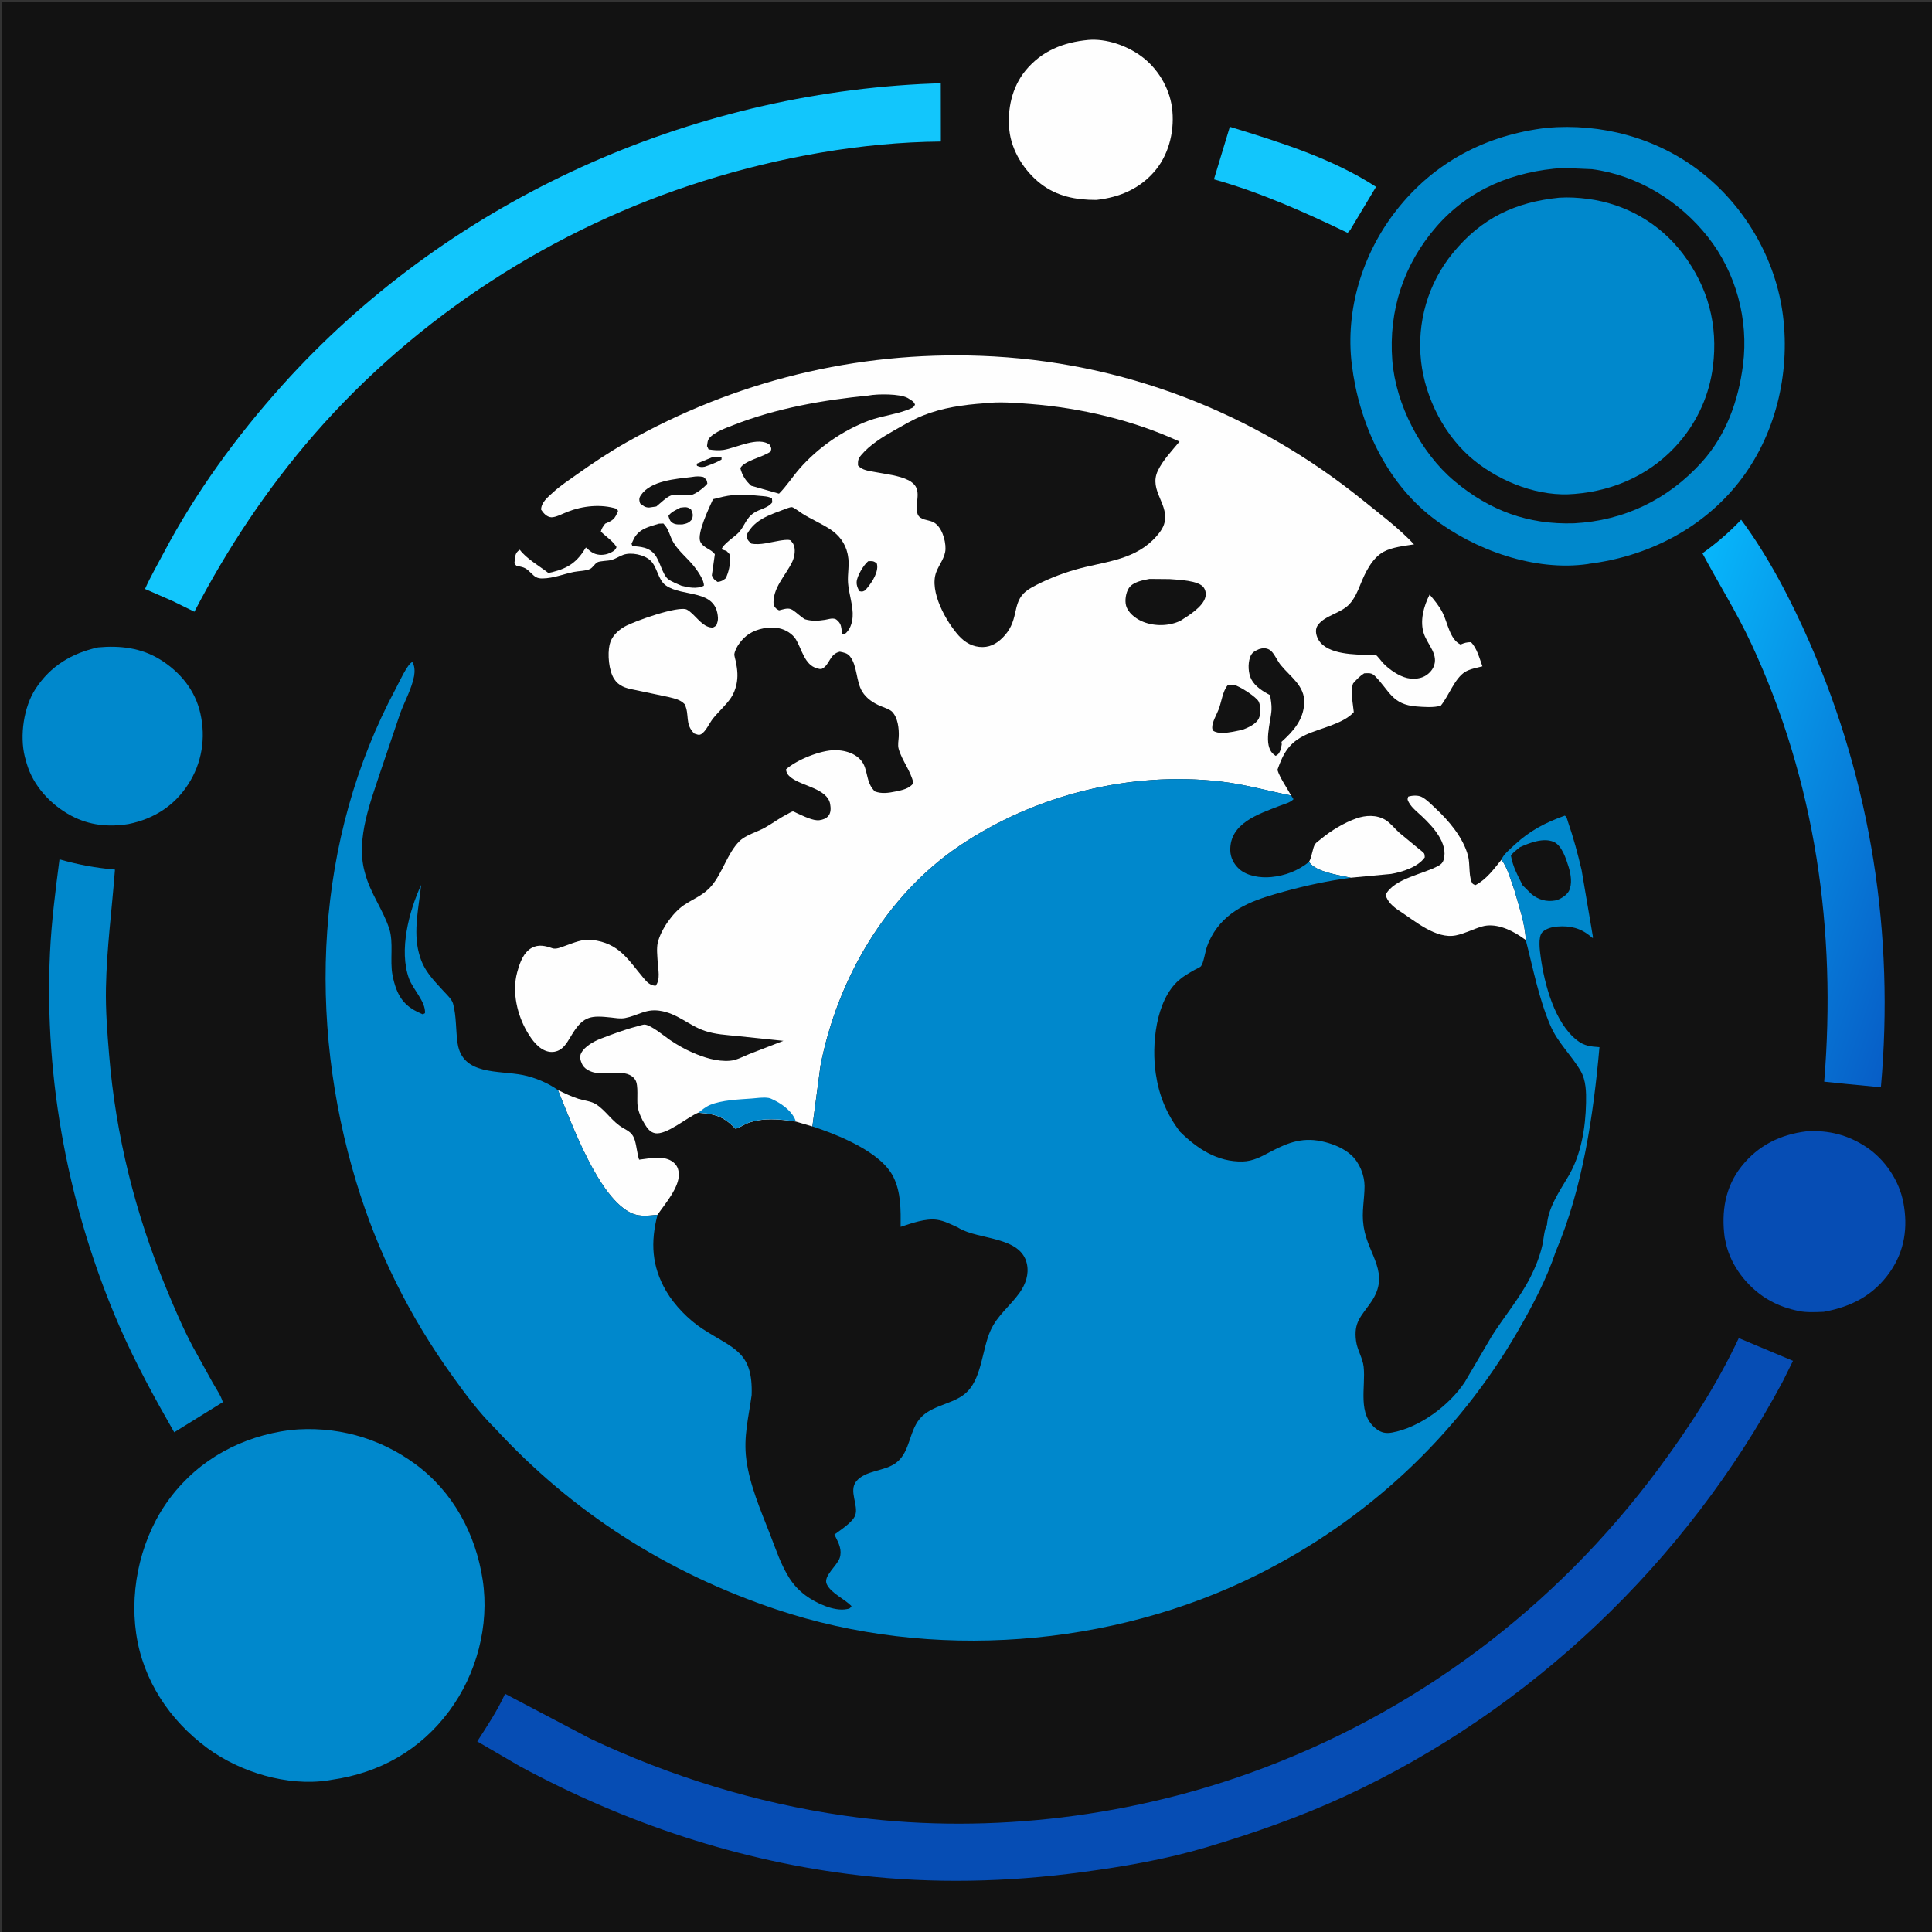 <?xml version="1.0"?>
<svg width="1024" height="1024" xmlns="http://www.w3.org/2000/svg" xmlns:svg="http://www.w3.org/2000/svg">
 <rect width="100%" height="100%" fill="#333333" stroke="none"/>
 <defs>
  <linearGradient id="gradient_0" x1="1.03" x2="0.07" y1="0.99" y2="0.02">
   <stop offset="0" stop-color="#0759C4"/>
   <stop offset="1" stop-color="#07B5FA"/>
  </linearGradient>
 </defs>
 <g class="layer">
  <title>Layer 1</title>
  <g id="svg_33">
   <path d="m1,1l1024,0l0,1024l-1024,0l0,-1024z" fill="#121212" id="svg_1"/>
   <path d="m693.8,456.81l0.29,-0.53c1.33,-2.59 1.6,-6.76 2.95,-8.91c0.49,-0.75 2.39,-2.07 3.14,-2.71c5.25,-4.4 12.32,-8.66 18.81,-10.91c4.91,-1.7 10.5,-1.99 15.22,0.77c2.69,1.56 5.11,4.78 7.47,6.87l10.27,8.47c0.64,0.56 2.47,1.84 2.85,2.49c0.36,0.6 0.25,1.37 0.37,2.06c-3.55,5.13 -11.93,7.79 -17.89,8.8l-21.32,2c-6.07,-1.36 -18.53,-2.95 -22.15,-8.39z" fill="#FEFEFE" id="svg_2"/>
   <path d="m295.73,577.74c3.56,1.75 7.07,3.44 10.87,4.66c2.92,0.92 6.72,1.22 9.29,2.87c5.39,3.45 8.62,9.34 14.45,12.64c3.11,1.75 5.09,2.88 6.15,6.53c0.99,3.36 1.17,6.85 2.25,10.21c5.62,-0.64 13.49,-2.52 18.2,1.43c2.02,1.69 2.73,3.63 2.84,6.21c0.3,7.09 -7.37,15.86 -11.28,21.56c-4.26,0.45 -9.34,1.08 -13.37,-0.66c-17.9,-7.7 -32.35,-48.29 -39.41,-65.44z" fill="#FEFEFE" id="svg_3"/>
   <path d="m651.85,67.2c26.28,8.05 54.31,16.75 77.49,31.83l-12.97,21.63c-0.56,1.14 -1.19,1.84 -2.1,2.74c-22.91,-11.01 -46.35,-21.49 -70.86,-28.35l8.43,-27.85z" fill="#12C6FC" id="svg_4"/>
   <path d="m808.66,498.21l-3.13,-2.17c-5.63,-3.65 -13.3,-6.95 -20.08,-4.96c-4.74,1.38 -8.9,3.69 -13.8,4.69c-10.5,2.12 -21.66,-7.59 -30.06,-13.08c-3.15,-2.06 -6.15,-4.63 -7.22,-8.42c4.78,-8.84 19.99,-10.84 28.13,-15.44c1.34,-0.75 2.21,-1.58 2.65,-3.07c2.56,-8.81 -5.68,-17.59 -11.49,-23.08c-2.23,-2.12 -5.32,-4.5 -6.83,-7.2c-0.82,-1.51 -0.99,-1.58 -0.44,-3.25c2.1,-0.66 5.28,-0.85 7.24,0.21c2.58,1.37 4.92,3.85 7.06,5.84c7.16,6.63 14.83,15.64 17.38,25.25c1.15,4.33 0.32,9.68 1.84,13.71c0.52,1.37 0.86,1.43 2.12,1.89c5.81,-3 9.75,-8.51 13.79,-13.49c3.37,4.59 4.88,10.9 6.87,16.22c2.25,8.25 5.73,17.81 5.98,26.35z" fill="#FEFEFE" id="svg_5"/>
   <path d="m576.77,21.16c9.55,-0.81 20.25,2.93 27.94,8.5c8.68,6.26 15,16.6 16.45,27.21c1.56,11.34 -1.18,23.98 -8.44,33.01c-8.05,9.97 -19.15,14.71 -31.6,16.08c-10.83,0.04 -20.9,-1.85 -29.65,-8.66c-8.57,-6.68 -15.34,-17.33 -16.5,-28.31c-1.17,-11.04 1.4,-22.85 8.55,-31.56c8.62,-10.5 20.06,-15.01 33.26,-16.27z" fill="#FEFEFE" id="svg_6"/>
   <path d="m51.94,343.13c11.62,-1.07 22.97,0.22 33.05,6.51c10.58,6.61 18.48,16.22 21.22,28.53c2.93,13.06 0.8,26.33 -6.5,37.59c-7.43,11.46 -18.27,18.29 -31.56,20.99c-10.71,1.7 -20.69,0.75 -30.39,-4.39c-10.86,-5.76 -20.18,-15.83 -23.63,-27.77l-0.33,-1.21l-0.64,-2.26c-2.76,-11.21 -0.63,-26.4 5.73,-36.11c7.96,-12.13 19.15,-18.77 33.05,-21.88z" fill="#08C" id="svg_7"/>
   <path d="m957.6,599.61c11.68,-0.69 22.07,1.95 31.83,8.51c9.8,6.59 17.2,17.68 19.4,29.28c2.48,13.06 0.67,25.57 -7,36.64c-8.68,12.5 -20.55,18.6 -35.23,21.25c-4.26,0.14 -9.02,0.45 -13.19,-0.42c-5.4,-1.12 -10.1,-2.67 -14.98,-5.32c-10.61,-5.76 -19.64,-16.48 -23.03,-28.1l-0.29,-1.04l-1,-4.5c-1.8,-13.6 0.19,-26.72 8.91,-37.7c8.88,-11.17 20.62,-16.92 34.59,-18.6z" fill="#064DB4" id="svg_8"/>
   <path d="m922.85,275.46c14.5,19.53 26.54,42.85 36.26,65.02c32.63,74.48 45.06,154.92 37.81,235.79l-18.04,-1.73l-12.01,-1.23c6.57,-80.01 -4.58,-159.04 -38.66,-232.19c-7.7,-16.55 -17.33,-31.82 -25.89,-47.87c7.53,-5.41 14.17,-11.06 20.53,-17.79z" fill="url(#gradient_0)" id="svg_9"/>
   <path d="m31.53,455.47c9.99,2.85 19.08,4.52 29.4,5.44c-1.59,20.96 -4.37,41.56 -4.78,62.65c-0.23,11.84 0.7,23.58 1.67,35.37c3.5,42.88 13.91,84.46 30.39,124.17c4.29,10.35 8.69,20.7 13.94,30.6l10.56,19.12c1.81,3.24 4.39,6.84 5.39,10.36l-10.27,6.36l-15.5,9.61c-10.4,-18.18 -20.49,-36.59 -28.86,-55.81c-27.01,-62.02 -40.12,-130.63 -36.98,-198.23c0.78,-16.64 2.91,-33.13 5.04,-49.64z" fill="#08C" id="svg_10"/>
   <path d="m487.67,44.56l10.97,-0.47l0.04,30.93c-42.06,0.38 -85.59,8.27 -125.65,20.84c-79.29,24.87 -151.9,71.69 -206.49,134.38c-25.03,28.76 -45.92,60.21 -63.51,93.98l-11.39,-5.59l-14.78,-6.47c2.91,-6.55 6.54,-12.78 9.88,-19.11c16.9,-32.01 38.73,-61.96 62.92,-88.88c86.02,-95.72 209.84,-152.83 338,-159.6z" fill="#12C6FC" id="svg_11"/>
   <path d="m921.6,709.23l28.72,12.04l-5.47,11.06c-51.1,95.5 -133.76,174.34 -232.15,219.78c-23.51,10.86 -48.27,19.52 -73.06,26.92c-21.8,6.5 -44.22,10.35 -66.75,13.34c-39,5.2 -78.26,6.1 -117.4,1.6c-63.11,-7.24 -124.17,-27.65 -179.92,-57.79l-22.62,-13.19c5.33,-8.27 10.66,-16.26 14.76,-25.24l45.17,23.78c42.54,20.07 88.07,34.11 134.66,40.8c71.27,10.24 147.32,1.73 215.03,-22.62c86.98,-31.28 161.56,-87.2 216.56,-161.35c16.24,-21.89 30.86,-44.44 42.47,-69.14z" fill="#064DB4" id="svg_12"/>
   <path d="m153.68,757.95c23.84,-2.4 46.9,3.77 66.22,17.88c20.22,14.74 32.24,37.19 35.94,61.58c3.67,24.1 -3.24,49.95 -17.75,69.49c-15.41,20.73 -36.83,32.78 -62.19,36.41l-1.99,0.34c-21.65,3.25 -46.66,-4.32 -64.11,-17.2c-19.92,-14.71 -34.02,-35.87 -37.62,-60.58c-3.61,-24.76 2.97,-52.19 18.14,-72.17c15.57,-20.55 38.01,-32.41 63.36,-35.74z" fill="#08C" id="svg_13"/>
   <path d="m819.72,67.75l0.04,-0.01c29.06,-2.48 58.03,5.18 81.3,23.08c23.91,18.37 40.29,46.76 43.99,76.7c3.8,30.76 -4.06,63.44 -23.32,87.95c-19.52,24.85 -48.57,39.49 -79.58,43.35l-0.38,0.1c-28.35,4.13 -60.45,-7.44 -82.61,-24.62c-24.91,-19.3 -38.89,-50.39 -42.66,-81.03c-3.58,-29.01 5.66,-58.85 23.51,-81.66c20.1,-25.72 47.65,-40.03 79.7,-43.85z" fill="#08C" id="svg_14"/>
   <path d="m828.41,89.01l15.37,0.66c24.24,3.17 46.54,16.96 61.51,36.01c14.87,18.94 21.58,43.69 18.55,67.65c-2.37,18.84 -8.9,37.29 -21.82,51.58c-17.86,19.75 -41.06,31.04 -67.68,32.45c-24.33,0.81 -44.81,-6.73 -63.48,-22.4c-17.86,-14.98 -31.1,-40.62 -32.91,-63.95c-2.04,-26.42 6.03,-50.93 23.41,-70.91c17.42,-20 41.01,-29.39 67.06,-31.09z" fill="#121212" id="svg_15"/>
   <path d="m826.44,104.77c5.03,-0.32 10.06,-0.01 15.07,0.63c20.16,2.63 38.15,12.9 50.45,29.13c13.38,17.68 18.71,37.67 15.93,59.75c-1.86,14.76 -7.95,28.54 -17.61,39.88c-14.2,16.68 -33.98,25.88 -55.64,27.62c-18.66,1.75 -38.77,-6.06 -53.13,-17.59c-15.57,-12.49 -26.1,-32.94 -28.31,-52.65c-2.32,-20.66 3.71,-41.41 16.86,-57.46c15.11,-18.45 32.97,-26.95 56.4,-29.31z" fill="#08C" id="svg_16"/>
   <path d="m370.13,589.72c-5.94,2.47 -17.04,12.13 -23.03,10.88c-2.55,-0.53 -3.99,-2.55 -5.29,-4.66c-1.71,-2.74 -3.3,-6.21 -3.82,-9.43c-0.59,-3.67 0.59,-11.27 -1.27,-14.16c-4.17,-6.51 -15.59,-2.26 -22.07,-3.98c-2.43,-0.64 -5.07,-2.03 -6.15,-4.41c-0.84,-1.84 -1.45,-3.82 -0.49,-5.73c1.8,-3.58 6.77,-6.33 10.35,-7.7c5.98,-2.29 12.69,-4.83 18.86,-6.42c1.06,-0.27 3.58,-1.15 4.59,-1.06c3.52,0.37 10.31,6.15 13.26,8.14c3.73,2.52 7.77,4.84 11.88,6.63c6.15,2.7 13.11,4.92 19.89,4.4c3.51,-0.26 7,-2.22 10.23,-3.54l18.15,-7.02l-24.43,-2.54c-5.84,-0.59 -11.56,-0.85 -17.18,-2.73c-8.68,-2.91 -14.6,-9.44 -24.24,-10.73c-7.32,-0.99 -11.35,2.65 -18.05,3.91c-2.55,0.48 -4.83,0 -7.36,-0.27c-10.39,-1.1 -14.45,-0.95 -20.25,8.1c-1.8,2.78 -3.73,6.85 -6.53,8.72c-2.03,1.34 -4.41,1.77 -6.77,1.19c-4.93,-1.18 -8.5,-6.15 -10.94,-10.29c-5.35,-9.06 -8.17,-21.22 -5.39,-31.54l0.32,-1.12c1.22,-4.37 3.18,-9.64 7.39,-11.95c3.67,-2.02 7.29,-1.11 10.97,0.18c2.03,0.7 4.74,-0.58 6.74,-1.27c4.66,-1.62 9.27,-3.77 14.28,-3.15c14.38,1.74 18.92,10.24 27.29,20.19c1.96,2.32 3.39,3.85 6.4,4.13c2.71,-3.29 1.32,-8.72 1.11,-12.67c-0.16,-3.14 -0.66,-7.11 0.05,-10.17c1.64,-6.98 7.98,-15.92 13.82,-19.89c5.28,-3.59 10.49,-5.21 14.82,-10.42c5.76,-6.91 8.31,-17.11 14.61,-23.45c3.26,-3.28 9.29,-4.88 13.39,-7.14c3.99,-2.21 7.59,-4.98 11.68,-7.06c0.75,-0.38 2.56,-1.54 3.33,-1.64c0.19,-0.03 2.11,0.95 2.34,1.04c3.06,1.34 8.39,4.11 11.73,3.62c1.84,-0.26 3.63,-0.88 4.8,-2.39c1.33,-1.71 1.21,-4.17 0.84,-6.22c-1.48,-8.09 -14.82,-9.44 -20.56,-13.86c-1.78,-1.38 -2.51,-2.28 -2.84,-4.44c5.59,-5.09 18.33,-10.19 25.89,-10.21c6.33,-0.01 13.67,2.45 15.92,9.05c1.66,4.91 1.4,8.9 5.29,12.82c3.61,1.38 7.33,0.8 11.05,0.03c3.36,-0.69 7.44,-1.51 9.38,-4.48c-1.44,-6.53 -5.99,-11.75 -7.79,-18.05c-0.62,-2.19 -0.05,-4.4 0.04,-6.62c0.15,-4.19 -0.44,-9.86 -3.48,-13.06c-1.34,-1.4 -4.36,-2.28 -6.18,-3.06c-3.84,-1.63 -7.48,-4.03 -9.71,-7.66c-3.33,-5.43 -2.56,-13.83 -6.53,-18.7c-1.4,-1.74 -3.29,-2.02 -5.35,-2.45c-5.44,1.19 -5.31,6.9 -9.31,8.98c-0.88,0.47 -1.93,0.05 -2.84,-0.19c-6.54,-1.78 -8.02,-10.21 -11.09,-15.26c-1.81,-2.97 -5.48,-5.24 -8.87,-5.92c-5.29,-1.07 -11.6,0.1 -16.09,3.03c-3.21,2.1 -6.98,6.61 -7.69,10.57c-0.15,0.84 0.66,3.3 0.84,4.24c0.78,4.18 1.18,7.85 0.23,12.08c-0.52,2.33 -1.48,4.83 -2.81,6.81c-2.69,4.02 -6.54,7.29 -9.57,11.06c-1.88,2.33 -3.77,6.88 -6.32,8.33c-1.26,0.71 -2.25,0.04 -3.59,-0.33c-5.24,-5.11 -2.33,-9.86 -5.14,-15.6c-2.37,-2.44 -5.29,-2.95 -8.47,-3.77l-18.66,-3.93c-4.25,-0.8 -7.84,-1.91 -10.27,-5.73c-2.81,-4.43 -3.51,-13.01 -2.37,-18.09c0.96,-4.26 4.22,-7.4 7.9,-9.54c4.74,-2.76 28.83,-11.39 33.12,-9.02c4.19,2.34 7.31,8.31 12.15,9.34c1.8,0.38 1.96,0 3.4,-0.97c0.49,-1.32 0.95,-2.65 0.86,-4.07c-0.86,-15.56 -18.59,-10.69 -27.7,-17.2c-4.17,-2.99 -4.35,-9.65 -8.12,-13.19c-3.25,-3.04 -10.06,-4.5 -14.34,-2.99c-2.14,0.77 -4.06,2.11 -6.26,2.74c-1.86,0.52 -6.13,0.44 -7.55,1.26c-1.33,0.78 -2.37,2.71 -3.71,3.44c-2.04,1.1 -6.25,1.15 -8.62,1.62c-5.69,1.14 -10.72,3.36 -16.64,3.47c-2.95,0.05 -4.07,-0.82 -6.14,-2.88c-2.43,-2.43 -3.56,-3.11 -6.99,-3.63c-1.08,-0.16 -1.17,-0.73 -1.81,-1.55l0.44,-3.77c0.41,-1.71 1,-2.44 2.41,-3.39c3.41,4.66 10.46,8.68 15.15,12.32l2.07,-0.45c8.65,-2.17 13.26,-5.46 17.81,-13.06c1.23,1.06 2.58,2.3 4.04,3.02c2.59,1.25 5.96,1.11 8.57,-0.07c1.82,-0.84 2.91,-1.33 3.63,-3.17c-1.69,-3.02 -5.8,-5.72 -8.31,-8.22c0.41,-1.75 1.22,-2.74 2.28,-4.18c4.3,-1.85 5.06,-2.4 6.85,-6.76l-0.69,-1.11c-8.38,-2.67 -18.15,-1.58 -26.21,1.6c-2.22,0.86 -6.17,2.99 -8.47,2.88c-2.44,-0.14 -4.24,-2.23 -5.44,-4.09c0.15,-3.85 3.47,-6.48 6.2,-8.98c4,-3.69 8.66,-6.72 13.09,-9.87c8.42,-5.96 16.83,-11.58 25.81,-16.67c57.63,-32.64 121.84,-48.36 187.97,-45.95c74.78,2.73 144.91,29.9 203,76.93c9.12,7.39 18.57,14.37 26.61,22.99c-5.13,0.81 -11.51,1.43 -16.11,3.92c-6.14,3.33 -9.84,11.16 -12.3,17.33c-1.48,3.71 -3.15,7.59 -5.94,10.54c-4.56,4.83 -13.05,5.89 -16.67,11.1c-0.9,1.3 -1.11,2.76 -0.85,4.29c1.81,10.29 16.61,11.08 24.88,11.34c1.64,0.05 5.4,-0.32 6.79,0.16c0.64,0.23 3.02,3.4 3.63,4.07c1.89,2 3.98,3.69 6.31,5.15c4.36,2.74 8.79,4.22 13.94,2.78c2.76,-0.78 5.35,-2.95 6.57,-5.52c3.07,-6.54 -2.89,-11.75 -4.95,-17.59c-2.37,-6.73 -0.22,-14.75 2.97,-20.96c2.56,3 5.04,6.02 6.85,9.54c2.77,5.39 3.77,14.17 9.54,16.93c2.04,-0.86 3.26,-1.22 5.48,-1.25c3.15,2.93 4.63,8.79 6.11,12.82c-2.88,0.77 -6.66,1.38 -9.2,2.97c-5.55,3.48 -8.61,12.68 -12.84,17.85c-3.5,1.18 -9.17,0.73 -12.9,0.44c-13,-0.96 -14.26,-8.35 -22.04,-16.15c-1.82,-1.82 -3.32,-1.47 -5.68,-1.41c-2.39,1.51 -4.02,3.28 -5.88,5.37c-1.51,4.11 -0.05,10.83 0.37,15.2c-5.55,6.26 -18.03,8.53 -25.43,12.01c-8.88,4.15 -11.95,9.76 -15.05,18.6c1.37,4.39 5.03,9.4 7.24,13.57c-12.54,-2.49 -24.51,-5.92 -37.31,-7.4c-47.99,-5.51 -98.19,7.02 -138.25,33.94c-39.12,26.29 -64.96,70.88 -73.87,116.62l-4.3,32.24l-8.76,-2.56c-8.31,-1.27 -17.63,-2.22 -25.69,0.89c-1.44,0.56 -4.92,2.77 -6.2,2.84c-0.56,0.03 -0.82,-0.75 -1.23,-1.12c-1.29,-1.17 -2.6,-2.32 -4.03,-3.3c-4.39,-3.03 -9.35,-3.63 -14.54,-4z" fill="#FEFEFE" id="svg_17"/>
   <path d="m377.67,242.29c1.75,-0.16 3.02,-0.22 4.76,0.14l0,1.14c-2.87,1.71 -5.83,2.73 -8.95,3.82c-1.73,0.32 -2.45,0.18 -4.07,-0.49l-0.18,-1.11l8.44,-3.5z" fill="#121212" id="svg_18"/>
   <path d="m360.58,269.06c2.62,-0.25 3.52,-0.64 5.7,0.96c0.97,2.32 1.12,2.54 0.6,5.14c-1.64,1.88 -2.59,2.26 -5.02,2.76c-1.66,0.07 -3.65,0.23 -5.14,-0.64c-1.7,-0.99 -1.89,-2.1 -2.45,-3.82c1.38,-2.14 4.13,-3.21 6.31,-4.39z" fill="#121212" id="svg_19"/>
   <path d="m460.18,297.44c2.32,-0.08 2.59,-0.19 4.5,1.06c0.15,0.63 0.27,0.95 0.29,1.56c0.15,4.46 -3.59,9.73 -6.46,12.86c-1.37,0.7 -1.4,0.71 -2.91,0.44c-1.04,-1.48 -1.64,-3.1 -1.55,-4.95c0.16,-3.08 3.71,-9.05 6.13,-10.97z" fill="#121212" id="svg_20"/>
   <path d="m366.83,252.79c2.23,-0.37 3.78,-0.42 6,0.03c1.56,1.45 1.84,1.43 2.08,3.5c-1.47,1.92 -6.13,5.55 -8.53,6.02c-3.22,0.62 -7.39,-0.7 -10.69,0.26c-2.15,0.63 -5.96,4.33 -7.84,5.85l-3.81,0.55c-2.18,0 -3.22,-0.95 -4.8,-2.23c-0.49,-1.75 -0.67,-2.67 0.41,-4.28c5.29,-7.85 18.73,-8.66 27.17,-9.69z" fill="#121212" id="svg_21"/>
   <path d="m650.67,363.24c1.29,-0.25 2.26,-0.45 3.58,-0.16c2.69,0.56 11.73,6.33 12.9,8.81c1.06,2.22 1.15,6.57 0.08,8.83c-1.45,3.11 -5.69,4.92 -8.69,6.1l-5.15,1.04c-3.13,0.53 -7.79,1.29 -10.49,-0.63c-0.23,-0.63 -0.41,-0.97 -0.4,-1.71c0.03,-2.99 2.29,-6.66 3.37,-9.42c1.51,-3.82 2.18,-9.88 4.8,-12.86z" fill="#121212" id="svg_22"/>
   <path d="m370.13,589.72c1.91,-1.43 3.98,-3.15 6.18,-4.07c6.26,-2.62 15.24,-2.91 22.02,-3.41c2.88,-0.21 6.29,-0.8 9.13,-0.29c0.88,0.16 1.6,0.55 2.39,0.93l1.12,0.56c4.39,2.26 9.35,6.11 10.86,10.98c-8.31,-1.27 -17.63,-2.22 -25.69,0.89c-1.44,0.56 -4.92,2.77 -6.2,2.84c-0.56,0.03 -0.82,-0.75 -1.23,-1.12c-1.29,-1.17 -2.6,-2.32 -4.03,-3.3c-4.39,-3.03 -9.35,-3.63 -14.54,-4z" fill="#08C" id="svg_23"/>
   <path d="m349.31,277.56l2.28,-0.1c3.06,2.97 3.28,6.74 5.48,10.29c2.89,4.65 7.39,8.16 10.79,12.42c1.75,2.21 5.48,7.43 5.2,10.28c-3.71,1.84 -8.01,0.95 -11.86,0c-2.1,-0.92 -5.31,-2.14 -7.09,-3.52c-3.02,-2.36 -4.39,-9.87 -7.21,-13.2c-3.21,-3.77 -7.13,-3.87 -11.76,-4.35l-0.42,-1.21l1.32,-2.76c2.76,-5.18 8.07,-6.33 13.28,-7.87z" fill="#121212" id="svg_24"/>
   <path d="m378.88,293.78c-1.92,-2.84 -6,-3.21 -7.66,-6.62c-2.07,-4.22 4.73,-18.19 6.7,-22.59l5.51,-1.34c6.53,-1.43 12.28,-1.15 18.88,-0.45c2.19,0.23 4.99,0.21 6.85,1.41l0.15,2.07c-2.36,3.11 -6.31,3.4 -9.57,5.48c-4.47,2.88 -5,7.11 -8.32,10.6c-2.07,2.18 -8.36,6.2 -8.95,8.83l2.54,0.82c1.47,1.51 2.02,1.58 2,3.77c-0.03,3.76 -0.73,7.36 -2.37,10.75c-1.56,1.18 -2.28,1.69 -4.29,1.91c-1.88,-1.22 -2.12,-1.41 -3.06,-3.43l1.59,-11.2z" fill="#121212" id="svg_25"/>
   <path d="m609.19,306.83l10.75,0.1c4.55,0.37 15.48,0.67 18.07,4.5c1.01,1.48 1.29,3.24 0.88,4.98c-1.17,5.04 -8.79,9.83 -12.97,12.43l-1.45,0.7c-6.05,2.49 -13.64,2.34 -19.6,-0.41c-3.25,-1.51 -7,-4.47 -8.01,-8.09c-0.77,-2.77 -0.14,-6.85 1.41,-9.27c2.17,-3.36 7.36,-4.22 10.93,-4.93z" fill="#121212" id="svg_26"/>
   <path d="m667.34,344.05l1.32,-0.34c2.06,-0.36 4,0.14 5.44,1.71c1.82,2.02 2.99,4.95 4.78,7.14c5.13,6.26 12.75,11.01 12.39,19.99c-0.36,8.97 -5.83,15.07 -12.06,20.67l0.16,1.27l-0.52,2.52c-0.64,1.85 -1.01,2.73 -2.73,3.61l-0.93,-0.7c-6.05,-4.78 -1.54,-17.34 -1.25,-23.87c0.11,-2.49 -0.38,-5.13 -0.74,-7.61c-3.62,-1.84 -7.96,-4.56 -9.92,-8.29c-1.73,-3.29 -1.93,-8.21 -0.75,-11.68c0.9,-2.66 2.43,-3.36 4.81,-4.43z" fill="#121212" id="svg_27"/>
   <path d="m417.36,269.34c0.81,-0.18 1.6,-0.63 2.43,-0.53c0.92,0.1 4.63,2.92 5.69,3.56c4.7,2.92 9.87,5.11 14.49,8.12c4.67,3.03 8.06,7.43 9.24,12.91l0.19,0.96c0.99,4.84 -0.3,9.76 0.08,14.67c0.44,5.77 2.85,12.32 2.43,17.99c-0.25,3.43 -1.44,6.83 -4.07,8.98l-1.54,-0.16c-0.21,-1.6 -0.29,-3.69 -0.99,-5.14c-0.42,-0.9 -1.78,-2.39 -2.7,-2.66c-1.75,-0.53 -3.58,0.19 -5.35,0.48c-3.65,0.58 -7.03,0.75 -10.61,-0.29c-2.39,-1.4 -4.24,-3.44 -6.53,-4.92c-2.32,-1.51 -4.69,-0.37 -7.2,0.18c-1.67,-0.82 -1.84,-1.15 -2.87,-2.73c-0.88,-8.98 6.36,-15.57 9.9,-23.1c1.23,-2.62 1.92,-6.79 0.45,-9.46c-0.07,-0.12 -1.21,-1.71 -1.51,-1.84c-1.32,-0.55 -4.22,-0.01 -5.62,0.19c-4.8,0.74 -10.31,2.55 -15.09,1.56c-1.92,-1.92 -2.14,-1.86 -2.4,-4.72c4.48,-8.69 13.23,-10.77 21.56,-14.05z" fill="#121212" id="svg_28"/>
   <path d="m460.36,209.64c4.67,-0.89 16.66,-1.04 20.84,1.37l0.62,0.4c1.4,0.85 2.59,1.45 3.15,3.1c-0.47,0.69 -0.66,1.26 -1.41,1.63c-6.94,3.36 -15.67,4.06 -23.06,6.8c-13.83,5.15 -27.07,14.42 -36.77,25.52c-3.76,4.32 -6.8,9.12 -10.84,13.19l-14.75,-4.19c-3,-2.76 -4.74,-5.4 -5.76,-9.36c2.18,-4 12.05,-5.78 16.09,-8.79c0.55,-1.8 0.32,-1.82 -0.49,-3.55c-6.09,-4.63 -17.66,1.63 -24.43,2.69c-2.66,0.42 -5.32,0.15 -7.98,-0.25l-0.84,-1.75c0.26,-1.69 0.21,-3.08 1.4,-4.43c2.77,-3.13 8.72,-5.21 12.64,-6.74c22.77,-8.94 47.31,-13.23 71.58,-15.63z" fill="#121212" id="svg_29"/>
   <path d="m521.73,213.76c7.72,-0.95 16.45,-0.26 24.17,0.34c26.87,2.1 54.76,8.6 79.27,19.95c-3.95,4.77 -8.77,9.79 -11.46,15.38c-5.15,10.72 6.73,18.16 3.19,28.65c-0.96,2.87 -3.66,6.02 -5.83,8.13c-11.34,11.08 -26.69,11.54 -41.14,15.71c-7.77,2.23 -16.12,5.54 -23.17,9.49c-4.51,2.52 -6.72,5.39 -7.99,10.39l-0.19,0.82c-1.23,5.57 -2.14,9.73 -6.06,14.17c-3.08,3.52 -6.83,6.1 -11.65,6.17c-5.07,0.07 -9.38,-2.33 -12.69,-6.02c-6.73,-7.48 -15.75,-23.48 -11.98,-33.64c1.54,-4.13 4.83,-7.84 4.93,-12.38c0.1,-4.72 -2.02,-12.06 -6.65,-14.27c-2.45,-1.17 -6.88,-0.99 -8.09,-4.07c-1.97,-5.11 2.51,-12.13 -2.54,-16.46c-0.69,-0.6 -1.45,-1.14 -2.26,-1.55c-5.14,-2.62 -12.27,-3.29 -17.9,-4.39c-3.29,-0.63 -6.61,-0.85 -8.94,-3.47c-0.04,-2.56 0.01,-3.47 1.69,-5.47c4.46,-5.33 11.24,-9.58 17.23,-12.95c5.04,-2.84 10.08,-5.87 15.45,-8.02c10.42,-4.17 21.48,-5.73 32.6,-6.51z" fill="#121212" id="svg_30"/>
   <path d="m262.13,756.8c-8.42,-8.31 -15.63,-18.14 -22.52,-27.73c-22.56,-31.39 -39.52,-65.43 -50.75,-102.47c-26.11,-86.13 -22.02,-181.5 20.97,-261.74c1.52,-2.84 6.25,-13.21 8.7,-13.95c1.36,1.99 1.36,5.09 0.95,7.42c-1.18,6.46 -5.03,13.46 -7.33,19.64l-10.16,30.02c-5.36,16.42 -13.41,36.31 -8.8,53.75l0.34,1.23c2.81,10.6 9.49,19.15 12.79,29.32c2.36,7.28 0.26,16.66 1.69,24.4c0.49,2.65 1.19,5.29 2.18,7.81c2.77,6.98 7.17,10.32 13.91,13.11l1.15,-0.62c0.45,-6.03 -6.36,-12.58 -8.46,-18.3c-5.46,-14.9 -0.05,-35.75 6.43,-49.66c-1.21,11.54 -4.28,24.47 -1.22,35.98l0.32,1.14c2.29,8.27 7.13,12.97 12.72,19.1c1.62,1.77 4.44,4.36 5.07,6.65c1.88,6.73 1.38,14.28 2.45,21.21c2.62,16.93 21.67,14.11 34.53,16.67c6.33,1.26 13.41,4.21 18.63,7.98c7.06,17.15 21.51,57.74 39.41,65.44c4.03,1.74 9.1,1.11 13.37,0.66c-3.78,14.53 -3.1,27.25 4.55,40.38c4.46,7.65 11.98,15.34 19.4,20.15c16.49,10.71 26.69,11.88 25.94,35c-1.59,11.83 -4.41,22 -2.82,34.19c1.8,13.61 7.57,26.81 12.52,39.52c3.08,7.91 5.8,16.33 10.4,23.5c2.28,3.54 5.17,6.58 8.57,9.07c5.25,3.88 14.93,8.54 21.74,7.2c1.52,-0.29 1.67,-0.27 2.52,-1.6c-3.77,-3.87 -10.82,-6.8 -13.11,-11.6c-2.04,-4.26 5.41,-9.65 6.84,-13.91c1.36,-4.09 -0.41,-7.72 -2.23,-11.3l-0.58,-1.1c3.07,-2.33 9.69,-6.47 11.04,-10.21c1.91,-5.25 -3.54,-12.89 0.52,-17.96c4.83,-6.05 15,-5.21 21.19,-9.91c7.85,-5.96 6.61,-17.71 13.64,-24.52c6.79,-6.57 18.03,-6.65 24.47,-13.58c7.31,-7.88 7.54,-22.21 11.87,-31.91c3.65,-8.17 10.51,-13.11 15.52,-20.21c3.1,-4.4 4.95,-9.69 3.8,-15.12c-3.14,-14.7 -25.25,-12.69 -35.9,-18.93l-0.71,-0.44c-3.5,-1.59 -7.24,-3.54 -11.06,-4.07c-6.06,-0.84 -13.56,1.86 -19.26,3.76c0.04,-8.92 0.25,-18.18 -3.82,-26.4c-6.63,-13.45 -29.46,-22.37 -42.93,-26.84l4.3,-32.24c8.91,-45.73 34.75,-90.32 73.87,-116.62c40.06,-26.92 90.25,-39.45 138.25,-33.94c12.8,1.48 24.77,4.91 37.31,7.4l1.25,1.96c-1.67,1.86 -5.06,2.63 -7.42,3.56c-11.14,4.37 -26.48,9.16 -26.09,23.69c0.1,3.71 1.88,7.16 4.61,9.66c4.26,3.91 11.46,4.92 17.05,4.37c7.46,-0.71 14.26,-3.34 20.07,-8.03c3.62,5.44 16.08,7.03 22.15,8.39c-11.98,1.63 -23.32,4 -34.98,7.22c-13.52,3.73 -27.07,7.7 -35.89,19.31c-2.28,3 -4.22,6.61 -5.44,10.17c-0.8,2.32 -1.78,8.65 -3.13,10.23c-0.51,0.6 -2.66,1.49 -3.39,1.92c-2.87,1.64 -5.81,3.28 -8.31,5.46c-12.39,10.86 -14.5,34.37 -12.23,49.6c1.74,11.67 5.68,21.15 12.72,30.6c9.21,9.07 19.88,16.2 33.34,15.89c5.55,-0.14 10.02,-2.66 14.76,-5.17c9.72,-5.14 17.71,-8.02 28.83,-5.14c4.96,1.27 10.16,3.44 13.98,6.94c4.29,3.91 7,10.54 7.02,16.33c0.01,7.02 -1.62,13.83 -0.56,20.85l0.14,1.01c2.28,14.75 14.49,24.41 3.77,39.86c-5.32,7.66 -9.17,10.5 -7.85,20.47c0.62,4.73 3.5,8.97 4.02,13.63c1.21,10.93 -3.61,25.32 6.91,33.11c2.58,1.91 4.95,2.34 8.09,1.78c14.63,-2.62 30.51,-14.43 38.62,-26.79l14.27,-24.3c6.62,-10.45 14.87,-20.21 20.48,-31.24c2.76,-5.44 5.03,-11.16 6.37,-17.11c0.56,-2.48 1.06,-8.68 2.41,-10.56c0.67,-9.4 6.8,-18.09 11.43,-25.98c6.73,-11.42 9.03,-25.68 9.29,-38.78c0.12,-5.63 0.03,-11.97 -2.92,-17c-4.92,-8.4 -12.09,-14.83 -16.02,-24.06c-6.21,-14.57 -9.06,-29.99 -13.02,-45.24c-0.25,-8.54 -3.73,-18.09 -5.98,-26.35c-1.99,-5.32 -3.5,-11.62 -6.87,-16.22c0.82,-2.65 5.04,-6.07 7.09,-8.02c8.1,-7.46 16.15,-11.62 26.46,-15.33c1.12,0.7 1.26,2.03 1.67,3.25c2.88,8.32 5.25,17.09 7.25,25.68l6.06,35.72l-0.4,0.16l-0.77,-0.67c-5.28,-4.55 -10.95,-5.91 -17.85,-5.35c-2.66,0.21 -6.05,1.07 -7.92,3.06c-2.34,2.49 -1.26,9.87 -0.81,13.13c1.97,14.3 7.33,34.76 19.23,44.07c3.96,3.1 7.13,3.3 11.91,3.66c-3.17,35.94 -8.9,74.86 -23.14,108.27c-4.91,14.7 -12.19,28.46 -19.9,41.86c-32.23,55.98 -80.45,100.63 -138.15,129.46c-77.36,38.63 -172.93,45.98 -255,18.45c-58.01,-19.47 -107.97,-51.25 -149.42,-96.26z" fill="#08C" id="svg_31"/>
   <path d="m805.59,449.02c5.06,-2.26 12.3,-5.13 17.81,-2.85c4.43,1.82 6.7,9.16 8.01,13.35c1.18,3.82 2.02,9.07 0.14,12.75c-1.21,2.33 -4.84,4.59 -7.36,5.02c-4.61,0.78 -8.69,-0.4 -12.34,-3.28l-4.81,-4.74c-2.76,-5.65 -5.02,-9.32 -6.22,-15.71c1.07,-1.78 3.18,-3.21 4.78,-4.54z" fill="#121212" id="svg_32"/>
  </g>
 </g>
</svg>